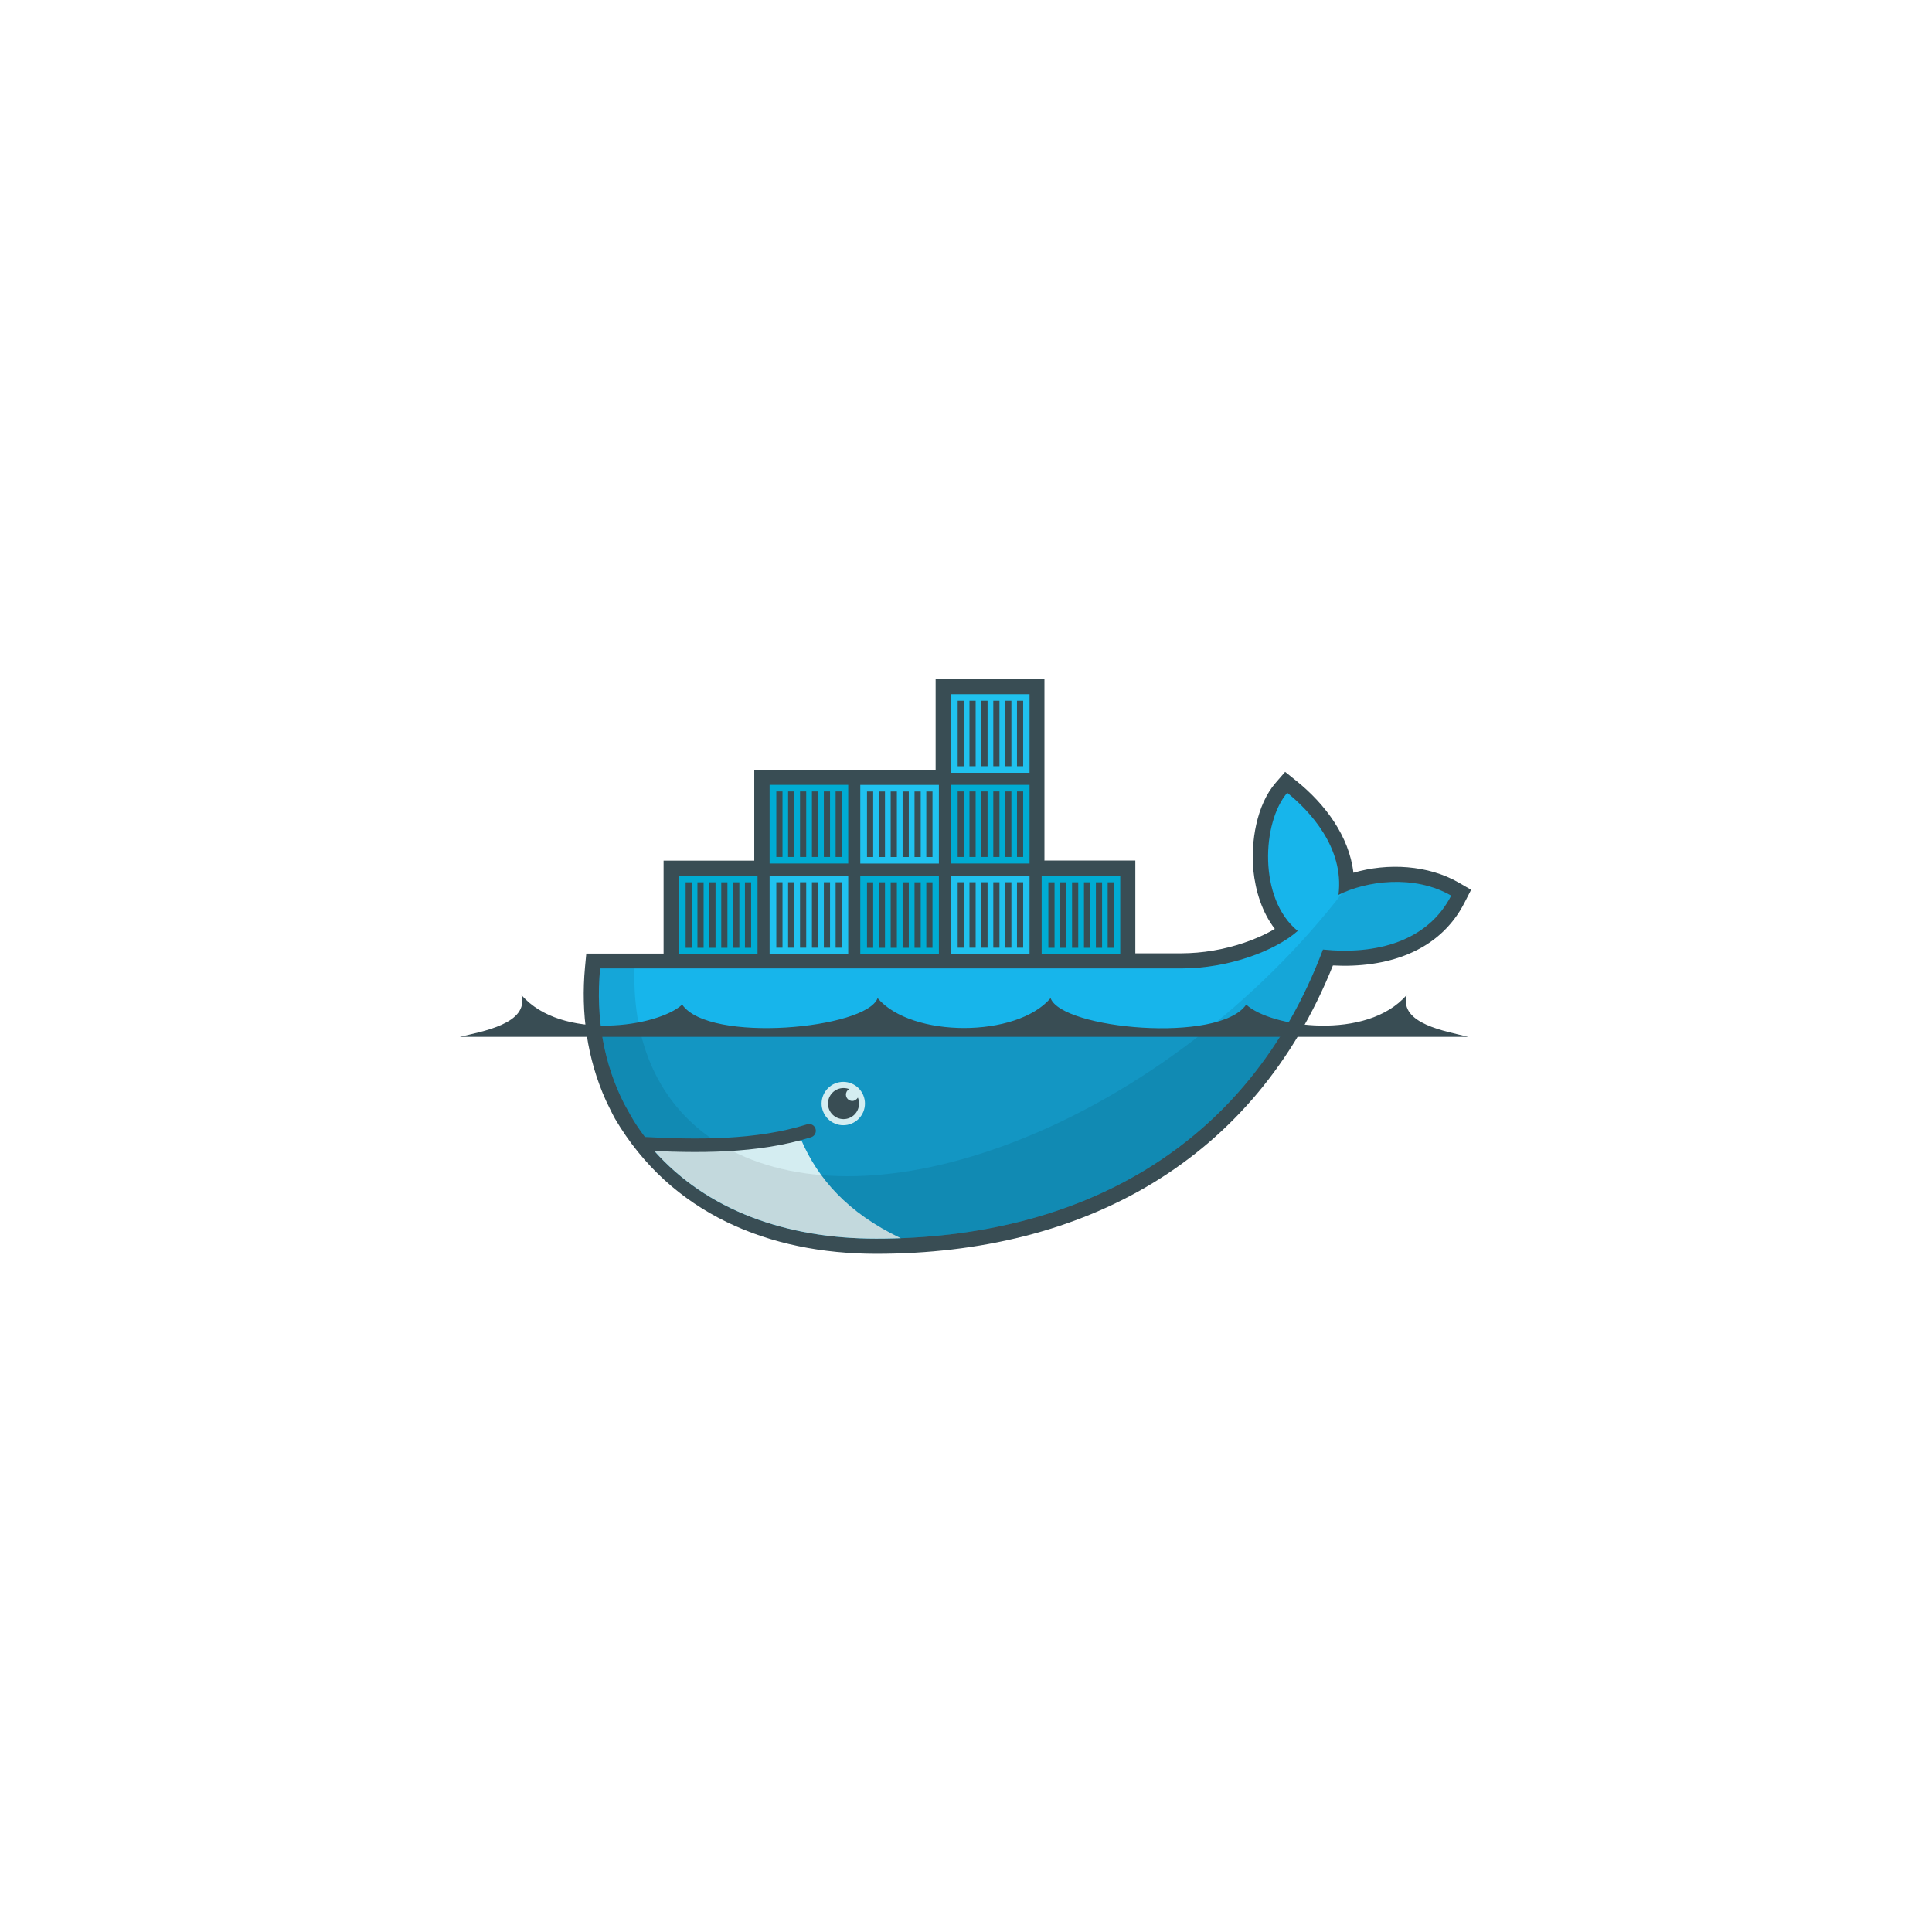 <svg xmlns="http://www.w3.org/2000/svg" xmlns:xlink="http://www.w3.org/1999/xlink" width="500" zoomAndPan="magnify" viewBox="0 0 375 375" height="500" preserveAspectRatio="xMidYMid meet" version="1.0"><defs><clipPath id="c405674f09"><path d="M 113 131.617 L 286 131.617 L 286 243.367 L 113 243.367 Z M 113 131.617 " clip-rule="nonzero"/></clipPath><clipPath id="454dc0ce0b"><path d="M 184 134 L 200 134 L 200 151 L 184 151 Z M 184 134 " clip-rule="nonzero"/></clipPath><clipPath id="f1d3ddedbe"><path d="M 147.742 133.344 L 147.742 168.781 L 130.809 168.781 L 130.809 186.496 L 116.629 186.496 L 116.473 188.039 C 115.586 197.691 117.27 206.594 121.137 214.207 L 122.438 216.543 C 123.207 217.941 124.129 219.254 125.082 220.539 C 126.035 221.82 126.383 222.527 126.984 223.379 C 137.211 234.871 152.461 240.418 170.066 240.418 C 209.051 240.418 242.141 223.133 256.785 184.305 C 267.168 185.371 277.137 182.703 281.68 173.832 C 274.441 169.652 265.145 170.992 259.789 173.688 L 273.984 133.34 L 218.562 168.777 L 200.859 168.777 L 200.859 133.34 Z M 147.742 133.344 " clip-rule="nonzero"/></clipPath><clipPath id="96c5a18643"><path d="M 186 136 L 198 136 L 198 149 L 186 149 Z M 186 136 " clip-rule="nonzero"/></clipPath><clipPath id="2292d677e8"><path d="M 147.742 133.344 L 147.742 168.781 L 130.809 168.781 L 130.809 186.496 L 116.629 186.496 L 116.473 188.039 C 115.586 197.691 117.27 206.594 121.137 214.207 L 122.438 216.543 C 123.207 217.941 124.129 219.254 125.082 220.539 C 126.035 221.82 126.383 222.527 126.984 223.379 C 137.211 234.871 152.461 240.418 170.066 240.418 C 209.051 240.418 242.141 223.133 256.785 184.305 C 267.168 185.371 277.137 182.703 281.68 173.832 C 274.441 169.652 265.145 170.992 259.789 173.688 L 273.984 133.34 L 218.562 168.777 L 200.859 168.777 L 200.859 133.34 Z M 147.742 133.344 " clip-rule="nonzero"/></clipPath><clipPath id="1d60bccd9b"><path d="M 185 135 L 199 135 L 199 150 L 185 150 Z M 185 135 " clip-rule="nonzero"/></clipPath><clipPath id="af54c52e0f"><path d="M 147.742 133.344 L 147.742 168.781 L 130.809 168.781 L 130.809 186.496 L 116.629 186.496 L 116.473 188.039 C 115.586 197.691 117.27 206.594 121.137 214.207 L 122.438 216.543 C 123.207 217.941 124.129 219.254 125.082 220.539 C 126.035 221.82 126.383 222.527 126.984 223.379 C 137.211 234.871 152.461 240.418 170.066 240.418 C 209.051 240.418 242.141 223.133 256.785 184.305 C 267.168 185.371 277.137 182.703 281.68 173.832 C 274.441 169.652 265.145 170.992 259.789 173.688 L 273.984 133.34 L 218.562 168.777 L 200.859 168.777 L 200.859 133.34 Z M 147.742 133.344 " clip-rule="nonzero"/></clipPath><clipPath id="7f307428b1"><path d="M 202 134 L 218 134 L 218 151 L 202 151 Z M 202 134 " clip-rule="nonzero"/></clipPath><clipPath id="16ab78d023"><path d="M 147.742 133.344 L 147.742 168.781 L 130.809 168.781 L 130.809 186.496 L 116.629 186.496 L 116.473 188.039 C 115.586 197.691 117.27 206.594 121.137 214.207 L 122.438 216.543 C 123.207 217.941 124.129 219.254 125.082 220.539 C 126.035 221.82 126.383 222.527 126.984 223.379 C 137.211 234.871 152.461 240.418 170.066 240.418 C 209.051 240.418 242.141 223.133 256.785 184.305 C 267.168 185.371 277.137 182.703 281.68 173.832 C 274.441 169.652 265.145 170.992 259.789 173.688 L 273.984 133.34 L 218.562 168.777 L 200.859 168.777 L 200.859 133.34 Z M 147.742 133.344 " clip-rule="nonzero"/></clipPath><clipPath id="05d2bf2417"><path d="M 204 136 L 216 136 L 216 149 L 204 149 Z M 204 136 " clip-rule="nonzero"/></clipPath><clipPath id="5c8e2fcc8e"><path d="M 147.742 133.344 L 147.742 168.781 L 130.809 168.781 L 130.809 186.496 L 116.629 186.496 L 116.473 188.039 C 115.586 197.691 117.27 206.594 121.137 214.207 L 122.438 216.543 C 123.207 217.941 124.129 219.254 125.082 220.539 C 126.035 221.82 126.383 222.527 126.984 223.379 C 137.211 234.871 152.461 240.418 170.066 240.418 C 209.051 240.418 242.141 223.133 256.785 184.305 C 267.168 185.371 277.137 182.703 281.68 173.832 C 274.441 169.652 265.145 170.992 259.789 173.688 L 273.984 133.34 L 218.562 168.777 L 200.859 168.777 L 200.859 133.34 Z M 147.742 133.344 " clip-rule="nonzero"/></clipPath><clipPath id="8b62271de3"><path d="M 203 135 L 217 135 L 217 150 L 203 150 Z M 203 135 " clip-rule="nonzero"/></clipPath><clipPath id="29f51117d0"><path d="M 147.742 133.344 L 147.742 168.781 L 130.809 168.781 L 130.809 186.496 L 116.629 186.496 L 116.473 188.039 C 115.586 197.691 117.27 206.594 121.137 214.207 L 122.438 216.543 C 123.207 217.941 124.129 219.254 125.082 220.539 C 126.035 221.82 126.383 222.527 126.984 223.379 C 137.211 234.871 152.461 240.418 170.066 240.418 C 209.051 240.418 242.141 223.133 256.785 184.305 C 267.168 185.371 277.137 182.703 281.68 173.832 C 274.441 169.652 265.145 170.992 259.789 173.688 L 273.984 133.34 L 218.562 168.777 L 200.859 168.777 L 200.859 133.34 Z M 147.742 133.344 " clip-rule="nonzero"/></clipPath><clipPath id="468a713ab3"><path d="M 116.184 152 L 130 152 L 130 168 L 116.184 168 Z M 116.184 152 " clip-rule="nonzero"/></clipPath><clipPath id="cdeaefcc4a"><path d="M 147.742 133.344 L 147.742 168.781 L 130.809 168.781 L 130.809 186.496 L 116.629 186.496 L 116.473 188.039 C 115.586 197.691 117.27 206.594 121.137 214.207 L 122.438 216.543 C 123.207 217.941 124.129 219.254 125.082 220.539 C 126.035 221.82 126.383 222.527 126.984 223.379 C 137.211 234.871 152.461 240.418 170.066 240.418 C 209.051 240.418 242.141 223.133 256.785 184.305 C 267.168 185.371 277.137 182.703 281.68 173.832 C 274.441 169.652 265.145 170.992 259.789 173.688 L 273.984 133.34 L 218.562 168.777 L 200.859 168.777 L 200.859 133.34 Z M 147.742 133.344 " clip-rule="nonzero"/></clipPath><clipPath id="9331b870fb"><path d="M 116.184 169 L 130 169 L 130 186 L 116.184 186 Z M 116.184 169 " clip-rule="nonzero"/></clipPath><clipPath id="e48b2f9083"><path d="M 147.742 133.344 L 147.742 168.781 L 130.809 168.781 L 130.809 186.496 L 116.629 186.496 L 116.473 188.039 C 115.586 197.691 117.27 206.594 121.137 214.207 L 122.438 216.543 C 123.207 217.941 124.129 219.254 125.082 220.539 C 126.035 221.82 126.383 222.527 126.984 223.379 C 137.211 234.871 152.461 240.418 170.066 240.418 C 209.051 240.418 242.141 223.133 256.785 184.305 C 267.168 185.371 277.137 182.703 281.68 173.832 C 274.441 169.652 265.145 170.992 259.789 173.688 L 273.984 133.34 L 218.562 168.777 L 200.859 168.777 L 200.859 133.34 Z M 147.742 133.344 " clip-rule="nonzero"/></clipPath><clipPath id="efd0c38738"><path d="M 116.184 153 L 128 153 L 128 167 L 116.184 167 Z M 116.184 153 " clip-rule="nonzero"/></clipPath><clipPath id="f6f651f73e"><path d="M 147.742 133.344 L 147.742 168.781 L 130.809 168.781 L 130.809 186.496 L 116.629 186.496 L 116.473 188.039 C 115.586 197.691 117.27 206.594 121.137 214.207 L 122.438 216.543 C 123.207 217.941 124.129 219.254 125.082 220.539 C 126.035 221.82 126.383 222.527 126.984 223.379 C 137.211 234.871 152.461 240.418 170.066 240.418 C 209.051 240.418 242.141 223.133 256.785 184.305 C 267.168 185.371 277.137 182.703 281.68 173.832 C 274.441 169.652 265.145 170.992 259.789 173.688 L 273.984 133.34 L 218.562 168.777 L 200.859 168.777 L 200.859 133.34 Z M 147.742 133.344 " clip-rule="nonzero"/></clipPath><clipPath id="dba0c860dd"><path d="M 116.184 153 L 129 153 L 129 167 L 116.184 167 Z M 116.184 153 " clip-rule="nonzero"/></clipPath><clipPath id="2c9627b0d7"><path d="M 147.742 133.344 L 147.742 168.781 L 130.809 168.781 L 130.809 186.496 L 116.629 186.496 L 116.473 188.039 C 115.586 197.691 117.27 206.594 121.137 214.207 L 122.438 216.543 C 123.207 217.941 124.129 219.254 125.082 220.539 C 126.035 221.82 126.383 222.527 126.984 223.379 C 137.211 234.871 152.461 240.418 170.066 240.418 C 209.051 240.418 242.141 223.133 256.785 184.305 C 267.168 185.371 277.137 182.703 281.68 173.832 C 274.441 169.652 265.145 170.992 259.789 173.688 L 273.984 133.34 L 218.562 168.777 L 200.859 168.777 L 200.859 133.34 Z M 147.742 133.344 " clip-rule="nonzero"/></clipPath><clipPath id="c0d8faed8c"><path d="M 116.184 171 L 128 171 L 128 184 L 116.184 184 Z M 116.184 171 " clip-rule="nonzero"/></clipPath><clipPath id="6049e6b798"><path d="M 147.742 133.344 L 147.742 168.781 L 130.809 168.781 L 130.809 186.496 L 116.629 186.496 L 116.473 188.039 C 115.586 197.691 117.27 206.594 121.137 214.207 L 122.438 216.543 C 123.207 217.941 124.129 219.254 125.082 220.539 C 126.035 221.82 126.383 222.527 126.984 223.379 C 137.211 234.871 152.461 240.418 170.066 240.418 C 209.051 240.418 242.141 223.133 256.785 184.305 C 267.168 185.371 277.137 182.703 281.68 173.832 C 274.441 169.652 265.145 170.992 259.789 173.688 L 273.984 133.34 L 218.562 168.777 L 200.859 168.777 L 200.859 133.34 Z M 147.742 133.344 " clip-rule="nonzero"/></clipPath><clipPath id="8beae6319c"><path d="M 116.184 170 L 129 170 L 129 185 L 116.184 185 Z M 116.184 170 " clip-rule="nonzero"/></clipPath><clipPath id="a24e6b0c82"><path d="M 147.742 133.344 L 147.742 168.781 L 130.809 168.781 L 130.809 186.496 L 116.629 186.496 L 116.473 188.039 C 115.586 197.691 117.27 206.594 121.137 214.207 L 122.438 216.543 C 123.207 217.941 124.129 219.254 125.082 220.539 C 126.035 221.82 126.383 222.527 126.984 223.379 C 137.211 234.871 152.461 240.418 170.066 240.418 C 209.051 240.418 242.141 223.133 256.785 184.305 C 267.168 185.371 277.137 182.703 281.68 173.832 C 274.441 169.652 265.145 170.992 259.789 173.688 L 273.984 133.34 L 218.562 168.777 L 200.859 168.777 L 200.859 133.34 Z M 147.742 133.344 " clip-rule="nonzero"/></clipPath><clipPath id="69ed7a3aa0"><path d="M 131 169 L 148 169 L 148 186 L 131 186 Z M 131 169 " clip-rule="nonzero"/></clipPath><clipPath id="2f722a814f"><path d="M 147.742 133.344 L 147.742 168.781 L 130.809 168.781 L 130.809 186.496 L 116.629 186.496 L 116.473 188.039 C 115.586 197.691 117.27 206.594 121.137 214.207 L 122.438 216.543 C 123.207 217.941 124.129 219.254 125.082 220.539 C 126.035 221.82 126.383 222.527 126.984 223.379 C 137.211 234.871 152.461 240.418 170.066 240.418 C 209.051 240.418 242.141 223.133 256.785 184.305 C 267.168 185.371 277.137 182.703 281.68 173.832 C 274.441 169.652 265.145 170.992 259.789 173.688 L 273.984 133.34 L 218.562 168.777 L 200.859 168.777 L 200.859 133.34 Z M 147.742 133.344 " clip-rule="nonzero"/></clipPath><clipPath id="27f807118d"><path d="M 131 152 L 148 152 L 148 168 L 131 168 Z M 131 152 " clip-rule="nonzero"/></clipPath><clipPath id="0c08a16aa2"><path d="M 147.742 133.344 L 147.742 168.781 L 130.809 168.781 L 130.809 186.496 L 116.629 186.496 L 116.473 188.039 C 115.586 197.691 117.27 206.594 121.137 214.207 L 122.438 216.543 C 123.207 217.941 124.129 219.254 125.082 220.539 C 126.035 221.82 126.383 222.527 126.984 223.379 C 137.211 234.871 152.461 240.418 170.066 240.418 C 209.051 240.418 242.141 223.133 256.785 184.305 C 267.168 185.371 277.137 182.703 281.68 173.832 C 274.441 169.652 265.145 170.992 259.789 173.688 L 273.984 133.34 L 218.562 168.777 L 200.859 168.777 L 200.859 133.34 Z M 147.742 133.344 " clip-rule="nonzero"/></clipPath><clipPath id="9e85e13971"><path d="M 133 171 L 146 171 L 146 184 L 133 184 Z M 133 171 " clip-rule="nonzero"/></clipPath><clipPath id="b42fccbcb9"><path d="M 147.742 133.344 L 147.742 168.781 L 130.809 168.781 L 130.809 186.496 L 116.629 186.496 L 116.473 188.039 C 115.586 197.691 117.27 206.594 121.137 214.207 L 122.438 216.543 C 123.207 217.941 124.129 219.254 125.082 220.539 C 126.035 221.82 126.383 222.527 126.984 223.379 C 137.211 234.871 152.461 240.418 170.066 240.418 C 209.051 240.418 242.141 223.133 256.785 184.305 C 267.168 185.371 277.137 182.703 281.68 173.832 C 274.441 169.652 265.145 170.992 259.789 173.688 L 273.984 133.34 L 218.562 168.777 L 200.859 168.777 L 200.859 133.34 Z M 147.742 133.344 " clip-rule="nonzero"/></clipPath><clipPath id="7fedf149eb"><path d="M 133 170 L 146 170 L 146 185 L 133 185 Z M 133 170 " clip-rule="nonzero"/></clipPath><clipPath id="a70e01373f"><path d="M 147.742 133.344 L 147.742 168.781 L 130.809 168.781 L 130.809 186.496 L 116.629 186.496 L 116.473 188.039 C 115.586 197.691 117.27 206.594 121.137 214.207 L 122.438 216.543 C 123.207 217.941 124.129 219.254 125.082 220.539 C 126.035 221.82 126.383 222.527 126.984 223.379 C 137.211 234.871 152.461 240.418 170.066 240.418 C 209.051 240.418 242.141 223.133 256.785 184.305 C 267.168 185.371 277.137 182.703 281.68 173.832 C 274.441 169.652 265.145 170.992 259.789 173.688 L 273.984 133.34 L 218.562 168.777 L 200.859 168.777 L 200.859 133.34 Z M 147.742 133.344 " clip-rule="nonzero"/></clipPath><clipPath id="aa0b8fe953"><path d="M 133 153 L 146 153 L 146 167 L 133 167 Z M 133 153 " clip-rule="nonzero"/></clipPath><clipPath id="1d71716bb5"><path d="M 147.742 133.344 L 147.742 168.781 L 130.809 168.781 L 130.809 186.496 L 116.629 186.496 L 116.473 188.039 C 115.586 197.691 117.27 206.594 121.137 214.207 L 122.438 216.543 C 123.207 217.941 124.129 219.254 125.082 220.539 C 126.035 221.82 126.383 222.527 126.984 223.379 C 137.211 234.871 152.461 240.418 170.066 240.418 C 209.051 240.418 242.141 223.133 256.785 184.305 C 267.168 185.371 277.137 182.703 281.68 173.832 C 274.441 169.652 265.145 170.992 259.789 173.688 L 273.984 133.34 L 218.562 168.777 L 200.859 168.777 L 200.859 133.34 Z M 147.742 133.344 " clip-rule="nonzero"/></clipPath><clipPath id="15aa896be7"><path d="M 149 152 L 165 152 L 165 168 L 149 168 Z M 149 152 " clip-rule="nonzero"/></clipPath><clipPath id="d674c0d0a6"><path d="M 147.742 133.344 L 147.742 168.781 L 130.809 168.781 L 130.809 186.496 L 116.629 186.496 L 116.473 188.039 C 115.586 197.691 117.27 206.594 121.137 214.207 L 122.438 216.543 C 123.207 217.941 124.129 219.254 125.082 220.539 C 126.035 221.82 126.383 222.527 126.984 223.379 C 137.211 234.871 152.461 240.418 170.066 240.418 C 209.051 240.418 242.141 223.133 256.785 184.305 C 267.168 185.371 277.137 182.703 281.68 173.832 C 274.441 169.652 265.145 170.992 259.789 173.688 L 273.984 133.34 L 218.562 168.777 L 200.859 168.777 L 200.859 133.34 Z M 147.742 133.344 " clip-rule="nonzero"/></clipPath><clipPath id="ad6d22323c"><path d="M 149 169 L 165 169 L 165 186 L 149 186 Z M 149 169 " clip-rule="nonzero"/></clipPath><clipPath id="6365c1b514"><path d="M 147.742 133.344 L 147.742 168.781 L 130.809 168.781 L 130.809 186.496 L 116.629 186.496 L 116.473 188.039 C 115.586 197.691 117.27 206.594 121.137 214.207 L 122.438 216.543 C 123.207 217.941 124.129 219.254 125.082 220.539 C 126.035 221.82 126.383 222.527 126.984 223.379 C 137.211 234.871 152.461 240.418 170.066 240.418 C 209.051 240.418 242.141 223.133 256.785 184.305 C 267.168 185.371 277.137 182.703 281.68 173.832 C 274.441 169.652 265.145 170.992 259.789 173.688 L 273.984 133.34 L 218.562 168.777 L 200.859 168.777 L 200.859 133.34 Z M 147.742 133.344 " clip-rule="nonzero"/></clipPath><clipPath id="5456514fc7"><path d="M 151 153 L 163 153 L 163 167 L 151 167 Z M 151 153 " clip-rule="nonzero"/></clipPath><clipPath id="2fb1c1ff6e"><path d="M 147.742 133.344 L 147.742 168.781 L 130.809 168.781 L 130.809 186.496 L 116.629 186.496 L 116.473 188.039 C 115.586 197.691 117.27 206.594 121.137 214.207 L 122.438 216.543 C 123.207 217.941 124.129 219.254 125.082 220.539 C 126.035 221.82 126.383 222.527 126.984 223.379 C 137.211 234.871 152.461 240.418 170.066 240.418 C 209.051 240.418 242.141 223.133 256.785 184.305 C 267.168 185.371 277.137 182.703 281.68 173.832 C 274.441 169.652 265.145 170.992 259.789 173.688 L 273.984 133.34 L 218.562 168.777 L 200.859 168.777 L 200.859 133.34 Z M 147.742 133.344 " clip-rule="nonzero"/></clipPath><clipPath id="f956ae8546"><path d="M 150 153 L 164 153 L 164 167 L 150 167 Z M 150 153 " clip-rule="nonzero"/></clipPath><clipPath id="3e64b1585a"><path d="M 147.742 133.344 L 147.742 168.781 L 130.809 168.781 L 130.809 186.496 L 116.629 186.496 L 116.473 188.039 C 115.586 197.691 117.27 206.594 121.137 214.207 L 122.438 216.543 C 123.207 217.941 124.129 219.254 125.082 220.539 C 126.035 221.82 126.383 222.527 126.984 223.379 C 137.211 234.871 152.461 240.418 170.066 240.418 C 209.051 240.418 242.141 223.133 256.785 184.305 C 267.168 185.371 277.137 182.703 281.68 173.832 C 274.441 169.652 265.145 170.992 259.789 173.688 L 273.984 133.34 L 218.562 168.777 L 200.859 168.777 L 200.859 133.34 Z M 147.742 133.344 " clip-rule="nonzero"/></clipPath><clipPath id="144b244468"><path d="M 151 171 L 163 171 L 163 184 L 151 184 Z M 151 171 " clip-rule="nonzero"/></clipPath><clipPath id="f93f54da1d"><path d="M 147.742 133.344 L 147.742 168.781 L 130.809 168.781 L 130.809 186.496 L 116.629 186.496 L 116.473 188.039 C 115.586 197.691 117.27 206.594 121.137 214.207 L 122.438 216.543 C 123.207 217.941 124.129 219.254 125.082 220.539 C 126.035 221.82 126.383 222.527 126.984 223.379 C 137.211 234.871 152.461 240.418 170.066 240.418 C 209.051 240.418 242.141 223.133 256.785 184.305 C 267.168 185.371 277.137 182.703 281.68 173.832 C 274.441 169.652 265.145 170.992 259.789 173.688 L 273.984 133.34 L 218.562 168.777 L 200.859 168.777 L 200.859 133.34 Z M 147.742 133.344 " clip-rule="nonzero"/></clipPath><clipPath id="1edf3a9bee"><path d="M 150 170 L 164 170 L 164 185 L 150 185 Z M 150 170 " clip-rule="nonzero"/></clipPath><clipPath id="d9594316bd"><path d="M 147.742 133.344 L 147.742 168.781 L 130.809 168.781 L 130.809 186.496 L 116.629 186.496 L 116.473 188.039 C 115.586 197.691 117.27 206.594 121.137 214.207 L 122.438 216.543 C 123.207 217.941 124.129 219.254 125.082 220.539 C 126.035 221.82 126.383 222.527 126.984 223.379 C 137.211 234.871 152.461 240.418 170.066 240.418 C 209.051 240.418 242.141 223.133 256.785 184.305 C 267.168 185.371 277.137 182.703 281.68 173.832 C 274.441 169.652 265.145 170.992 259.789 173.688 L 273.984 133.34 L 218.562 168.777 L 200.859 168.777 L 200.859 133.34 Z M 147.742 133.344 " clip-rule="nonzero"/></clipPath><clipPath id="2f2dcea90a"><path d="M 166 169 L 183 169 L 183 186 L 166 186 Z M 166 169 " clip-rule="nonzero"/></clipPath><clipPath id="2721cc874b"><path d="M 147.742 133.344 L 147.742 168.781 L 130.809 168.781 L 130.809 186.496 L 116.629 186.496 L 116.473 188.039 C 115.586 197.691 117.27 206.594 121.137 214.207 L 122.438 216.543 C 123.207 217.941 124.129 219.254 125.082 220.539 C 126.035 221.82 126.383 222.527 126.984 223.379 C 137.211 234.871 152.461 240.418 170.066 240.418 C 209.051 240.418 242.141 223.133 256.785 184.305 C 267.168 185.371 277.137 182.703 281.68 173.832 C 274.441 169.652 265.145 170.992 259.789 173.688 L 273.984 133.34 L 218.562 168.777 L 200.859 168.777 L 200.859 133.34 Z M 147.742 133.344 " clip-rule="nonzero"/></clipPath><clipPath id="5847eb1556"><path d="M 166 152 L 183 152 L 183 168 L 166 168 Z M 166 152 " clip-rule="nonzero"/></clipPath><clipPath id="6ece4db0f4"><path d="M 147.742 133.344 L 147.742 168.781 L 130.809 168.781 L 130.809 186.496 L 116.629 186.496 L 116.473 188.039 C 115.586 197.691 117.27 206.594 121.137 214.207 L 122.438 216.543 C 123.207 217.941 124.129 219.254 125.082 220.539 C 126.035 221.82 126.383 222.527 126.984 223.379 C 137.211 234.871 152.461 240.418 170.066 240.418 C 209.051 240.418 242.141 223.133 256.785 184.305 C 267.168 185.371 277.137 182.703 281.68 173.832 C 274.441 169.652 265.145 170.992 259.789 173.688 L 273.984 133.34 L 218.562 168.777 L 200.859 168.777 L 200.859 133.34 Z M 147.742 133.344 " clip-rule="nonzero"/></clipPath><clipPath id="ee9760f566"><path d="M 168 171 L 181 171 L 181 184 L 168 184 Z M 168 171 " clip-rule="nonzero"/></clipPath><clipPath id="9f1caf01bb"><path d="M 147.742 133.344 L 147.742 168.781 L 130.809 168.781 L 130.809 186.496 L 116.629 186.496 L 116.473 188.039 C 115.586 197.691 117.27 206.594 121.137 214.207 L 122.438 216.543 C 123.207 217.941 124.129 219.254 125.082 220.539 C 126.035 221.82 126.383 222.527 126.984 223.379 C 137.211 234.871 152.461 240.418 170.066 240.418 C 209.051 240.418 242.141 223.133 256.785 184.305 C 267.168 185.371 277.137 182.703 281.68 173.832 C 274.441 169.652 265.145 170.992 259.789 173.688 L 273.984 133.34 L 218.562 168.777 L 200.859 168.777 L 200.859 133.34 Z M 147.742 133.344 " clip-rule="nonzero"/></clipPath><clipPath id="5ffd0fb6a4"><path d="M 168 170 L 181 170 L 181 185 L 168 185 Z M 168 170 " clip-rule="nonzero"/></clipPath><clipPath id="1b23d4bf03"><path d="M 147.742 133.344 L 147.742 168.781 L 130.809 168.781 L 130.809 186.496 L 116.629 186.496 L 116.473 188.039 C 115.586 197.691 117.27 206.594 121.137 214.207 L 122.438 216.543 C 123.207 217.941 124.129 219.254 125.082 220.539 C 126.035 221.82 126.383 222.527 126.984 223.379 C 137.211 234.871 152.461 240.418 170.066 240.418 C 209.051 240.418 242.141 223.133 256.785 184.305 C 267.168 185.371 277.137 182.703 281.68 173.832 C 274.441 169.652 265.145 170.992 259.789 173.688 L 273.984 133.34 L 218.562 168.777 L 200.859 168.777 L 200.859 133.34 Z M 147.742 133.344 " clip-rule="nonzero"/></clipPath><clipPath id="dc439d5e15"><path d="M 168 153 L 181 153 L 181 167 L 168 167 Z M 168 153 " clip-rule="nonzero"/></clipPath><clipPath id="3249cca693"><path d="M 147.742 133.344 L 147.742 168.781 L 130.809 168.781 L 130.809 186.496 L 116.629 186.496 L 116.473 188.039 C 115.586 197.691 117.27 206.594 121.137 214.207 L 122.438 216.543 C 123.207 217.941 124.129 219.254 125.082 220.539 C 126.035 221.82 126.383 222.527 126.984 223.379 C 137.211 234.871 152.461 240.418 170.066 240.418 C 209.051 240.418 242.141 223.133 256.785 184.305 C 267.168 185.371 277.137 182.703 281.68 173.832 C 274.441 169.652 265.145 170.992 259.789 173.688 L 273.984 133.34 L 218.562 168.777 L 200.859 168.777 L 200.859 133.34 Z M 147.742 133.344 " clip-rule="nonzero"/></clipPath><clipPath id="042e990411"><path d="M 184 152 L 200 152 L 200 168 L 184 168 Z M 184 152 " clip-rule="nonzero"/></clipPath><clipPath id="4383837bcc"><path d="M 147.742 133.344 L 147.742 168.781 L 130.809 168.781 L 130.809 186.496 L 116.629 186.496 L 116.473 188.039 C 115.586 197.691 117.27 206.594 121.137 214.207 L 122.438 216.543 C 123.207 217.941 124.129 219.254 125.082 220.539 C 126.035 221.82 126.383 222.527 126.984 223.379 C 137.211 234.871 152.461 240.418 170.066 240.418 C 209.051 240.418 242.141 223.133 256.785 184.305 C 267.168 185.371 277.137 182.703 281.68 173.832 C 274.441 169.652 265.145 170.992 259.789 173.688 L 273.984 133.34 L 218.562 168.777 L 200.859 168.777 L 200.859 133.34 Z M 147.742 133.344 " clip-rule="nonzero"/></clipPath><clipPath id="b20f330cf1"><path d="M 184 169 L 200 169 L 200 186 L 184 186 Z M 184 169 " clip-rule="nonzero"/></clipPath><clipPath id="538a7abb21"><path d="M 147.742 133.344 L 147.742 168.781 L 130.809 168.781 L 130.809 186.496 L 116.629 186.496 L 116.473 188.039 C 115.586 197.691 117.27 206.594 121.137 214.207 L 122.438 216.543 C 123.207 217.941 124.129 219.254 125.082 220.539 C 126.035 221.82 126.383 222.527 126.984 223.379 C 137.211 234.871 152.461 240.418 170.066 240.418 C 209.051 240.418 242.141 223.133 256.785 184.305 C 267.168 185.371 277.137 182.703 281.68 173.832 C 274.441 169.652 265.145 170.992 259.789 173.688 L 273.984 133.34 L 218.562 168.777 L 200.859 168.777 L 200.859 133.34 Z M 147.742 133.344 " clip-rule="nonzero"/></clipPath><clipPath id="c693c26895"><path d="M 186 153 L 198 153 L 198 167 L 186 167 Z M 186 153 " clip-rule="nonzero"/></clipPath><clipPath id="ab3654a3f5"><path d="M 147.742 133.344 L 147.742 168.781 L 130.809 168.781 L 130.809 186.496 L 116.629 186.496 L 116.473 188.039 C 115.586 197.691 117.27 206.594 121.137 214.207 L 122.438 216.543 C 123.207 217.941 124.129 219.254 125.082 220.539 C 126.035 221.82 126.383 222.527 126.984 223.379 C 137.211 234.871 152.461 240.418 170.066 240.418 C 209.051 240.418 242.141 223.133 256.785 184.305 C 267.168 185.371 277.137 182.703 281.68 173.832 C 274.441 169.652 265.145 170.992 259.789 173.688 L 273.984 133.34 L 218.562 168.777 L 200.859 168.777 L 200.859 133.34 Z M 147.742 133.344 " clip-rule="nonzero"/></clipPath><clipPath id="4812ffb392"><path d="M 185 153 L 199 153 L 199 167 L 185 167 Z M 185 153 " clip-rule="nonzero"/></clipPath><clipPath id="acac0ed6c6"><path d="M 147.742 133.344 L 147.742 168.781 L 130.809 168.781 L 130.809 186.496 L 116.629 186.496 L 116.473 188.039 C 115.586 197.691 117.27 206.594 121.137 214.207 L 122.438 216.543 C 123.207 217.941 124.129 219.254 125.082 220.539 C 126.035 221.82 126.383 222.527 126.984 223.379 C 137.211 234.871 152.461 240.418 170.066 240.418 C 209.051 240.418 242.141 223.133 256.785 184.305 C 267.168 185.371 277.137 182.703 281.68 173.832 C 274.441 169.652 265.145 170.992 259.789 173.688 L 273.984 133.34 L 218.562 168.777 L 200.859 168.777 L 200.859 133.34 Z M 147.742 133.344 " clip-rule="nonzero"/></clipPath><clipPath id="4e813c2bab"><path d="M 186 171 L 198 171 L 198 184 L 186 184 Z M 186 171 " clip-rule="nonzero"/></clipPath><clipPath id="ffdfc21f71"><path d="M 147.742 133.344 L 147.742 168.781 L 130.809 168.781 L 130.809 186.496 L 116.629 186.496 L 116.473 188.039 C 115.586 197.691 117.27 206.594 121.137 214.207 L 122.438 216.543 C 123.207 217.941 124.129 219.254 125.082 220.539 C 126.035 221.82 126.383 222.527 126.984 223.379 C 137.211 234.871 152.461 240.418 170.066 240.418 C 209.051 240.418 242.141 223.133 256.785 184.305 C 267.168 185.371 277.137 182.703 281.68 173.832 C 274.441 169.652 265.145 170.992 259.789 173.688 L 273.984 133.34 L 218.562 168.777 L 200.859 168.777 L 200.859 133.34 Z M 147.742 133.344 " clip-rule="nonzero"/></clipPath><clipPath id="608c3cda13"><path d="M 185 170 L 199 170 L 199 185 L 185 185 Z M 185 170 " clip-rule="nonzero"/></clipPath><clipPath id="d8c415f2d1"><path d="M 147.742 133.344 L 147.742 168.781 L 130.809 168.781 L 130.809 186.496 L 116.629 186.496 L 116.473 188.039 C 115.586 197.691 117.27 206.594 121.137 214.207 L 122.438 216.543 C 123.207 217.941 124.129 219.254 125.082 220.539 C 126.035 221.82 126.383 222.527 126.984 223.379 C 137.211 234.871 152.461 240.418 170.066 240.418 C 209.051 240.418 242.141 223.133 256.785 184.305 C 267.168 185.371 277.137 182.703 281.68 173.832 C 274.441 169.652 265.145 170.992 259.789 173.688 L 273.984 133.34 L 218.562 168.777 L 200.859 168.777 L 200.859 133.34 Z M 147.742 133.344 " clip-rule="nonzero"/></clipPath><clipPath id="db14f53cab"><path d="M 202 169 L 218 169 L 218 186 L 202 186 Z M 202 169 " clip-rule="nonzero"/></clipPath><clipPath id="f7b36b705a"><path d="M 147.742 133.344 L 147.742 168.781 L 130.809 168.781 L 130.809 186.496 L 116.629 186.496 L 116.473 188.039 C 115.586 197.691 117.27 206.594 121.137 214.207 L 122.438 216.543 C 123.207 217.941 124.129 219.254 125.082 220.539 C 126.035 221.82 126.383 222.527 126.984 223.379 C 137.211 234.871 152.461 240.418 170.066 240.418 C 209.051 240.418 242.141 223.133 256.785 184.305 C 267.168 185.371 277.137 182.703 281.68 173.832 C 274.441 169.652 265.145 170.992 259.789 173.688 L 273.984 133.34 L 218.562 168.777 L 200.859 168.777 L 200.859 133.34 Z M 147.742 133.344 " clip-rule="nonzero"/></clipPath><clipPath id="e83ba99ac1"><path d="M 202 152 L 218 152 L 218 168 L 202 168 Z M 202 152 " clip-rule="nonzero"/></clipPath><clipPath id="e159c7d7bd"><path d="M 147.742 133.344 L 147.742 168.781 L 130.809 168.781 L 130.809 186.496 L 116.629 186.496 L 116.473 188.039 C 115.586 197.691 117.27 206.594 121.137 214.207 L 122.438 216.543 C 123.207 217.941 124.129 219.254 125.082 220.539 C 126.035 221.82 126.383 222.527 126.984 223.379 C 137.211 234.871 152.461 240.418 170.066 240.418 C 209.051 240.418 242.141 223.133 256.785 184.305 C 267.168 185.371 277.137 182.703 281.68 173.832 C 274.441 169.652 265.145 170.992 259.789 173.688 L 273.984 133.34 L 218.562 168.777 L 200.859 168.777 L 200.859 133.34 Z M 147.742 133.344 " clip-rule="nonzero"/></clipPath><clipPath id="f4ddd2013b"><path d="M 204 171 L 216 171 L 216 184 L 204 184 Z M 204 171 " clip-rule="nonzero"/></clipPath><clipPath id="4c84f9a8fa"><path d="M 147.742 133.344 L 147.742 168.781 L 130.809 168.781 L 130.809 186.496 L 116.629 186.496 L 116.473 188.039 C 115.586 197.691 117.27 206.594 121.137 214.207 L 122.438 216.543 C 123.207 217.941 124.129 219.254 125.082 220.539 C 126.035 221.82 126.383 222.527 126.984 223.379 C 137.211 234.871 152.461 240.418 170.066 240.418 C 209.051 240.418 242.141 223.133 256.785 184.305 C 267.168 185.371 277.137 182.703 281.68 173.832 C 274.441 169.652 265.145 170.992 259.789 173.688 L 273.984 133.34 L 218.562 168.777 L 200.859 168.777 L 200.859 133.34 Z M 147.742 133.344 " clip-rule="nonzero"/></clipPath><clipPath id="e606492429"><path d="M 203 170 L 217 170 L 217 185 L 203 185 Z M 203 170 " clip-rule="nonzero"/></clipPath><clipPath id="098d475855"><path d="M 147.742 133.344 L 147.742 168.781 L 130.809 168.781 L 130.809 186.496 L 116.629 186.496 L 116.473 188.039 C 115.586 197.691 117.27 206.594 121.137 214.207 L 122.438 216.543 C 123.207 217.941 124.129 219.254 125.082 220.539 C 126.035 221.82 126.383 222.527 126.984 223.379 C 137.211 234.871 152.461 240.418 170.066 240.418 C 209.051 240.418 242.141 223.133 256.785 184.305 C 267.168 185.371 277.137 182.703 281.68 173.832 C 274.441 169.652 265.145 170.992 259.789 173.688 L 273.984 133.34 L 218.562 168.777 L 200.859 168.777 L 200.859 133.34 Z M 147.742 133.344 " clip-rule="nonzero"/></clipPath><clipPath id="0c12342099"><path d="M 204 153 L 216 153 L 216 167 L 204 167 Z M 204 153 " clip-rule="nonzero"/></clipPath><clipPath id="a000286a8d"><path d="M 147.742 133.344 L 147.742 168.781 L 130.809 168.781 L 130.809 186.496 L 116.629 186.496 L 116.473 188.039 C 115.586 197.691 117.27 206.594 121.137 214.207 L 122.438 216.543 C 123.207 217.941 124.129 219.254 125.082 220.539 C 126.035 221.82 126.383 222.527 126.984 223.379 C 137.211 234.871 152.461 240.418 170.066 240.418 C 209.051 240.418 242.141 223.133 256.785 184.305 C 267.168 185.371 277.137 182.703 281.68 173.832 C 274.441 169.652 265.145 170.992 259.789 173.688 L 273.984 133.34 L 218.562 168.777 L 200.859 168.777 L 200.859 133.34 Z M 147.742 133.344 " clip-rule="nonzero"/></clipPath><clipPath id="c1e0c8846a"><path d="M 203 153 L 217 153 L 217 167 L 203 167 Z M 203 153 " clip-rule="nonzero"/></clipPath><clipPath id="5775c2d8e6"><path d="M 147.742 133.344 L 147.742 168.781 L 130.809 168.781 L 130.809 186.496 L 116.629 186.496 L 116.473 188.039 C 115.586 197.691 117.27 206.594 121.137 214.207 L 122.438 216.543 C 123.207 217.941 124.129 219.254 125.082 220.539 C 126.035 221.82 126.383 222.527 126.984 223.379 C 137.211 234.871 152.461 240.418 170.066 240.418 C 209.051 240.418 242.141 223.133 256.785 184.305 C 267.168 185.371 277.137 182.703 281.68 173.832 C 274.441 169.652 265.145 170.992 259.789 173.688 L 273.984 133.34 L 218.562 168.777 L 200.859 168.777 L 200.859 133.34 Z M 147.742 133.344 " clip-rule="nonzero"/></clipPath><clipPath id="fede407c22"><path d="M 116.184 153 L 281.68 153 L 281.68 240.422 L 116.184 240.422 Z M 116.184 153 " clip-rule="nonzero"/></clipPath><clipPath id="3d8db8f72b"><path d="M 147.742 133.344 L 147.742 168.781 L 130.809 168.781 L 130.809 186.496 L 116.629 186.496 L 116.473 188.039 C 115.586 197.691 117.27 206.594 121.137 214.207 L 122.438 216.543 C 123.207 217.941 124.129 219.254 125.082 220.539 C 126.035 221.82 126.383 222.527 126.984 223.379 C 137.211 234.871 152.461 240.418 170.066 240.418 C 209.051 240.418 242.141 223.133 256.785 184.305 C 267.168 185.371 277.137 182.703 281.68 173.832 C 274.441 169.652 265.145 170.992 259.789 173.688 L 273.984 133.34 L 218.562 168.777 L 200.859 168.777 L 200.859 133.34 Z M 147.742 133.344 " clip-rule="nonzero"/></clipPath><clipPath id="82265e25e2"><path d="M 116.184 200 L 281.68 200 L 281.68 240.422 L 116.184 240.422 Z M 116.184 200 " clip-rule="nonzero"/></clipPath><clipPath id="3acbda862e"><path d="M 147.742 133.344 L 147.742 168.781 L 130.809 168.781 L 130.809 186.496 L 116.629 186.496 L 116.473 188.039 C 115.586 197.691 117.27 206.594 121.137 214.207 L 122.438 216.543 C 123.207 217.941 124.129 219.254 125.082 220.539 C 126.035 221.82 126.383 222.527 126.984 223.379 C 137.211 234.871 152.461 240.418 170.066 240.418 C 209.051 240.418 242.141 223.133 256.785 184.305 C 267.168 185.371 277.137 182.703 281.68 173.832 C 274.441 169.652 265.145 170.992 259.789 173.688 L 273.984 133.34 L 218.562 168.777 L 200.859 168.777 L 200.859 133.34 Z M 147.742 133.344 " clip-rule="nonzero"/></clipPath><clipPath id="4c14ba553b"><path d="M 123 221 L 175 221 L 175 240.422 L 123 240.422 Z M 123 221 " clip-rule="nonzero"/></clipPath><clipPath id="5a08ca3f91"><path d="M 147.742 133.344 L 147.742 168.781 L 130.809 168.781 L 130.809 186.496 L 116.629 186.496 L 116.473 188.039 C 115.586 197.691 117.27 206.594 121.137 214.207 L 122.438 216.543 C 123.207 217.941 124.129 219.254 125.082 220.539 C 126.035 221.82 126.383 222.527 126.984 223.379 C 137.211 234.871 152.461 240.418 170.066 240.418 C 209.051 240.418 242.141 223.133 256.785 184.305 C 267.168 185.371 277.137 182.703 281.68 173.832 C 274.441 169.652 265.145 170.992 259.789 173.688 L 273.984 133.34 L 218.562 168.777 L 200.859 168.777 L 200.859 133.34 Z M 147.742 133.344 " clip-rule="nonzero"/></clipPath><clipPath id="273adac91b"><path d="M 116.184 170 L 281.68 170 L 281.68 240.422 L 116.184 240.422 Z M 116.184 170 " clip-rule="nonzero"/></clipPath><clipPath id="98aa9dd5cc"><path d="M 147.742 133.344 L 147.742 168.781 L 130.809 168.781 L 130.809 186.496 L 116.629 186.496 L 116.473 188.039 C 115.586 197.691 117.27 206.594 121.137 214.207 L 122.438 216.543 C 123.207 217.941 124.129 219.254 125.082 220.539 C 126.035 221.82 126.383 222.527 126.984 223.379 C 137.211 234.871 152.461 240.418 170.066 240.418 C 209.051 240.418 242.141 223.133 256.785 184.305 C 267.168 185.371 277.137 182.703 281.68 173.832 C 274.441 169.652 265.145 170.992 259.789 173.688 L 273.984 133.34 L 218.562 168.777 L 200.859 168.777 L 200.859 133.34 Z M 147.742 133.344 " clip-rule="nonzero"/></clipPath></defs><g clip-path="url(#c405674f09)"><path fill="#394d54" d="M 202.77 167.031 L 220.367 167.031 L 220.367 185.039 L 229.266 185.039 C 233.453 185.02 237.531 184.332 241.496 182.984 C 243.414 182.336 245.559 181.434 247.441 180.301 C 244.957 177.055 243.691 172.957 243.273 168.91 C 242.766 163.418 243.875 156.262 247.59 151.961 L 249.441 149.82 L 251.652 151.594 C 257.203 156.059 261.871 162.293 262.699 169.406 C 269.379 167.438 277.23 167.906 283.125 171.309 L 285.543 172.707 L 284.27 175.191 C 279.32 184.914 268.902 187.93 258.719 187.395 C 243.477 225.379 210.301 243.363 170.074 243.363 C 149.289 243.363 130.223 235.586 119.371 217.137 C 118.73 215.988 118.191 214.789 117.609 213.613 C 113.941 205.492 112.723 196.594 113.547 187.75 L 113.797 185.09 L 128.801 185.09 L 128.801 167.047 L 146.402 167.047 L 146.402 149.434 L 181.605 149.434 L 181.605 131.82 L 202.727 131.82 L 202.727 167.051 " fill-opacity="1" fill-rule="nonzero"/></g><g clip-path="url(#454dc0ce0b)"><g clip-path="url(#f1d3ddedbe)"><path fill="#20c2ef" d="M 184.582 134.738 L 199.836 134.738 L 199.836 150.004 L 184.582 150.004 Z M 184.582 134.738 " fill-opacity="1" fill-rule="nonzero"/></g></g><g clip-path="url(#96c5a18643)"><g clip-path="url(#2292d677e8)"><path fill="#000000" d="M 186.453 148.734 L 186.453 136.008 M 188.742 148.73 L 188.742 136.008 M 191.051 148.73 L 191.051 136.008 M 193.363 148.73 L 193.363 136.008 M 195.676 148.73 L 195.676 136.008 M 197.961 148.73 L 197.961 136.008 " fill-opacity="1" fill-rule="nonzero"/></g></g><g clip-path="url(#1d60bccd9b)"><g clip-path="url(#af54c52e0f)"><path stroke-linecap="butt" transform="matrix(0.77, 0, 0, 0.77, 89.242, 131.803)" fill="none" stroke-linejoin="miter" d="M 126.29 21.979 L 126.29 5.458 M 129.263 21.974 L 129.263 5.458 M 132.263 21.974 L 132.263 5.458 M 135.267 21.974 L 135.267 5.458 M 138.271 21.974 L 138.271 5.458 M 141.24 21.974 L 141.24 5.458 " stroke="#394d54" stroke-width="1.56" stroke-opacity="1" stroke-miterlimit="4"/></g></g><g clip-path="url(#7f307428b1)"><g clip-path="url(#16ab78d023)"><path fill="#00acd3" d="M 202.184 150.012 L 217.438 150.012 L 217.438 134.746 L 202.184 134.746 Z M 202.184 150.012 " fill-opacity="1" fill-rule="nonzero"/></g></g><g clip-path="url(#05d2bf2417)"><g clip-path="url(#5c8e2fcc8e)"><path fill="#000000" d="M 204.055 136.012 L 204.055 148.734 M 206.344 136.012 L 206.344 148.734 M 208.652 136.012 L 208.652 148.734 M 210.965 136.012 L 210.965 148.734 M 213.277 136.012 L 213.277 148.734 M 215.562 136.012 L 215.562 148.734 " fill-opacity="1" fill-rule="nonzero"/></g></g><g clip-path="url(#8b62271de3)"><g clip-path="url(#29f51117d0)"><path stroke-linecap="butt" transform="matrix(0.77, 0, 0, -0.77, 106.843, 152.94)" fill="none" stroke-linejoin="miter" d="M 126.29 21.975 L 126.29 5.46 M 129.264 21.975 L 129.264 5.46 M 132.263 21.975 L 132.263 5.46 M 135.267 21.975 L 135.267 5.46 M 138.272 21.975 L 138.272 5.46 M 141.24 21.975 L 141.24 5.46 " stroke="#394d54" stroke-width="1.56" stroke-opacity="1" stroke-miterlimit="4"/></g></g><g clip-path="url(#468a713ab3)"><g clip-path="url(#cdeaefcc4a)"><path fill="#00acd3" d="M 114.18 152.344 L 129.434 152.344 L 129.434 167.609 L 114.176 167.609 Z M 114.18 152.344 " fill-opacity="1" fill-rule="nonzero"/></g></g><g clip-path="url(#9331b870fb)"><g clip-path="url(#e48b2f9083)"><path fill="#20c2ef" d="M 114.18 169.969 L 129.434 169.969 L 129.434 185.234 L 114.176 185.234 Z M 114.18 169.969 " fill-opacity="1" fill-rule="nonzero"/></g></g><g clip-path="url(#efd0c38738)"><g clip-path="url(#f6f651f73e)"><path fill="#000000" d="M 116.051 166.348 L 116.051 153.625 M 118.336 166.348 L 118.336 153.625 M 120.648 166.348 L 120.648 153.625 M 122.961 166.348 L 122.961 153.625 M 125.27 166.348 L 125.27 153.625 M 127.559 166.348 L 127.559 153.625 " fill-opacity="1" fill-rule="nonzero"/></g></g><g clip-path="url(#dba0c860dd)"><g clip-path="url(#2c9627b0d7)"><path stroke-linecap="butt" transform="matrix(0.77, 0, 0, 0.77, 18.838, 149.418)" fill="none" stroke-linejoin="miter" d="M 126.292 21.977 L 126.292 5.461 M 129.261 21.977 L 129.261 5.461 M 132.265 21.977 L 132.265 5.461 M 135.269 21.977 L 135.269 5.461 M 138.268 21.977 L 138.268 5.461 M 141.242 21.977 L 141.242 5.461 " stroke="#394d54" stroke-width="1.56" stroke-opacity="1" stroke-miterlimit="4"/></g></g><g clip-path="url(#c0d8faed8c)"><g clip-path="url(#6049e6b798)"><path fill="#000000" d="M 116.051 183.961 L 116.051 171.238 M 118.336 183.961 L 118.336 171.238 M 120.648 183.961 L 120.648 171.238 M 122.961 183.961 L 122.961 171.238 M 125.27 183.961 L 125.27 171.238 M 127.559 183.961 L 127.559 171.238 " fill-opacity="1" fill-rule="nonzero"/></g></g><g clip-path="url(#8beae6319c)"><g clip-path="url(#a24e6b0c82)"><path stroke-linecap="butt" transform="matrix(0.77, 0, 0, 0.77, 18.838, 167.033)" fill="none" stroke-linejoin="miter" d="M 126.292 21.975 L 126.292 5.459 M 129.261 21.975 L 129.261 5.459 M 132.265 21.975 L 132.265 5.459 M 135.269 21.975 L 135.269 5.459 M 138.268 21.975 L 138.268 5.459 M 141.242 21.975 L 141.242 5.459 " stroke="#394d54" stroke-width="1.56" stroke-opacity="1" stroke-miterlimit="4"/></g></g><g clip-path="url(#69ed7a3aa0)"><g clip-path="url(#2f722a814f)"><path fill="#00acd3" d="M 131.781 185.242 L 147.035 185.242 L 147.035 169.977 L 131.777 169.977 Z M 131.781 185.242 " fill-opacity="1" fill-rule="nonzero"/></g></g><g clip-path="url(#27f807118d)"><g clip-path="url(#0c08a16aa2)"><path fill="#20c2ef" d="M 131.781 167.621 L 147.035 167.621 L 147.035 152.352 L 131.777 152.352 Z M 131.781 167.621 " fill-opacity="1" fill-rule="nonzero"/></g></g><g clip-path="url(#9e85e13971)"><g clip-path="url(#b42fccbcb9)"><path fill="#000000" d="M 133.648 171.238 L 133.648 183.965 M 135.938 171.242 L 135.938 183.965 M 138.25 171.242 L 138.25 183.965 M 140.559 171.242 L 140.559 183.965 M 142.871 171.242 L 142.871 183.965 M 145.156 171.242 L 145.156 183.965 " fill-opacity="1" fill-rule="nonzero"/></g></g><g clip-path="url(#7fedf149eb)"><g clip-path="url(#a70e01373f)"><path stroke-linecap="butt" transform="matrix(0.77, 0, 0, -0.77, 36.439, 188.17)" fill="none" stroke-linejoin="miter" d="M 126.288 21.979 L 126.288 5.459 M 129.262 21.974 L 129.262 5.459 M 132.266 21.974 L 132.266 5.459 M 135.265 21.974 L 135.265 5.459 M 138.269 21.974 L 138.269 5.459 M 141.238 21.974 L 141.238 5.459 " stroke="#394d54" stroke-width="1.56" stroke-opacity="1" stroke-miterlimit="4"/></g></g><g clip-path="url(#aa0b8fe953)"><g clip-path="url(#1d71716bb5)"><path stroke-linecap="butt" transform="matrix(0.77, 0, 0, -0.77, 36.439, 170.555)" fill-opacity="1" fill="#000000" fill-rule="nonzero" stroke-linejoin="miter" d="M 126.288 21.977 L 126.288 5.462 M 129.262 21.977 L 129.262 5.462 M 132.266 21.977 L 132.266 5.462 M 135.265 21.977 L 135.265 5.462 M 138.269 21.977 L 138.269 5.462 M 141.238 21.977 L 141.238 5.462 " stroke="#394d54" stroke-width="1.56" stroke-opacity="1" stroke-miterlimit="4"/></g></g><g clip-path="url(#15aa896be7)"><g clip-path="url(#d674c0d0a6)"><path fill="#00acd3" d="M 149.379 152.344 L 164.637 152.344 L 164.637 167.609 L 149.379 167.609 Z M 149.379 152.344 " fill-opacity="1" fill-rule="nonzero"/></g></g><g clip-path="url(#ad6d22323c)"><g clip-path="url(#6365c1b514)"><path fill="#20c2ef" d="M 149.379 169.969 L 164.637 169.969 L 164.637 185.234 L 149.379 185.234 Z M 149.379 169.969 " fill-opacity="1" fill-rule="nonzero"/></g></g><g clip-path="url(#5456514fc7)"><g clip-path="url(#2fb1c1ff6e)"><path fill="#000000" d="M 151.25 166.348 L 151.25 153.625 M 153.539 166.348 L 153.539 153.625 M 155.852 166.348 L 155.852 153.625 M 158.16 166.348 L 158.16 153.625 M 160.473 166.348 L 160.473 153.625 M 162.758 166.348 L 162.758 153.625 " fill-opacity="1" fill-rule="nonzero"/></g></g><g clip-path="url(#f956ae8546)"><g clip-path="url(#3e64b1585a)"><path stroke-linecap="butt" transform="matrix(0.77, 0, 0, 0.77, 54.04, 149.418)" fill="none" stroke-linejoin="miter" d="M 126.288 21.977 L 126.288 5.461 M 129.262 21.977 L 129.262 5.461 M 132.266 21.977 L 132.266 5.461 M 135.266 21.977 L 135.266 5.461 M 138.27 21.977 L 138.27 5.461 M 141.238 21.977 L 141.238 5.461 " stroke="#394d54" stroke-width="1.56" stroke-opacity="1" stroke-miterlimit="4"/></g></g><g clip-path="url(#144b244468)"><g clip-path="url(#f93f54da1d)"><path fill="#000000" d="M 151.25 183.961 L 151.25 171.238 M 153.539 183.961 L 153.539 171.238 M 155.852 183.961 L 155.852 171.238 M 158.16 183.961 L 158.16 171.238 M 160.473 183.961 L 160.473 171.238 M 162.758 183.961 L 162.758 171.238 " fill-opacity="1" fill-rule="nonzero"/></g></g><g clip-path="url(#1edf3a9bee)"><g clip-path="url(#d9594316bd)"><path stroke-linecap="butt" transform="matrix(0.77, 0, 0, 0.77, 54.04, 167.033)" fill="none" stroke-linejoin="miter" d="M 126.288 21.975 L 126.288 5.459 M 129.262 21.975 L 129.262 5.459 M 132.266 21.975 L 132.266 5.459 M 135.266 21.975 L 135.266 5.459 M 138.27 21.975 L 138.27 5.459 M 141.238 21.975 L 141.238 5.459 " stroke="#394d54" stroke-width="1.56" stroke-opacity="1" stroke-miterlimit="4"/></g></g><g clip-path="url(#2f2dcea90a)"><g clip-path="url(#2721cc874b)"><path fill="#00acd3" d="M 166.98 185.242 L 182.238 185.242 L 182.238 169.977 L 166.98 169.977 Z M 166.98 185.242 " fill-opacity="1" fill-rule="nonzero"/></g></g><g clip-path="url(#5847eb1556)"><g clip-path="url(#6ece4db0f4)"><path fill="#20c2ef" d="M 166.98 167.621 L 182.238 167.621 L 182.238 152.352 L 166.98 152.352 Z M 166.98 167.621 " fill-opacity="1" fill-rule="nonzero"/></g></g><g clip-path="url(#ee9760f566)"><g clip-path="url(#9f1caf01bb)"><path fill="#000000" d="M 168.852 171.238 L 168.852 183.965 M 171.141 171.242 L 171.141 183.965 M 173.449 171.242 L 173.449 183.965 M 175.762 171.242 L 175.762 183.965 M 178.074 171.242 L 178.074 183.965 M 180.359 171.242 L 180.359 183.965 " fill-opacity="1" fill-rule="nonzero"/></g></g><g clip-path="url(#5ffd0fb6a4)"><g clip-path="url(#1b23d4bf03)"><path stroke-linecap="butt" transform="matrix(0.77, 0, 0, -0.77, 71.641, 188.17)" fill="none" stroke-linejoin="miter" d="M 126.289 21.979 L 126.289 5.459 M 129.263 21.974 L 129.263 5.459 M 132.262 21.974 L 132.262 5.459 M 135.266 21.974 L 135.266 5.459 M 138.27 21.974 L 138.27 5.459 M 141.239 21.974 L 141.239 5.459 " stroke="#394d54" stroke-width="1.56" stroke-opacity="1" stroke-miterlimit="4"/></g></g><g clip-path="url(#dc439d5e15)"><g clip-path="url(#3249cca693)"><path stroke-linecap="butt" transform="matrix(0.77, 0, 0, -0.77, 71.641, 170.555)" fill-opacity="1" fill="#000000" fill-rule="nonzero" stroke-linejoin="miter" d="M 126.289 21.977 L 126.289 5.462 M 129.263 21.977 L 129.263 5.462 M 132.262 21.977 L 132.262 5.462 M 135.266 21.977 L 135.266 5.462 M 138.27 21.977 L 138.27 5.462 M 141.239 21.977 L 141.239 5.462 " stroke="#394d54" stroke-width="1.56" stroke-opacity="1" stroke-miterlimit="4"/></g></g><g clip-path="url(#042e990411)"><g clip-path="url(#4383837bcc)"><path fill="#00acd3" d="M 184.582 152.344 L 199.836 152.344 L 199.836 167.609 L 184.582 167.609 Z M 184.582 152.344 " fill-opacity="1" fill-rule="nonzero"/></g></g><g clip-path="url(#b20f330cf1)"><g clip-path="url(#538a7abb21)"><path fill="#20c2ef" d="M 184.582 169.969 L 199.836 169.969 L 199.836 185.234 L 184.582 185.234 Z M 184.582 169.969 " fill-opacity="1" fill-rule="nonzero"/></g></g><g clip-path="url(#c693c26895)"><g clip-path="url(#ab3654a3f5)"><path fill="#000000" d="M 186.453 166.348 L 186.453 153.625 M 188.742 166.348 L 188.742 153.625 M 191.051 166.348 L 191.051 153.625 M 193.363 166.348 L 193.363 153.625 M 195.676 166.348 L 195.676 153.625 M 197.961 166.348 L 197.961 153.625 " fill-opacity="1" fill-rule="nonzero"/></g></g><g clip-path="url(#4812ffb392)"><g clip-path="url(#acac0ed6c6)"><path stroke-linecap="butt" transform="matrix(0.77, 0, 0, 0.77, 89.242, 149.418)" fill="none" stroke-linejoin="miter" d="M 126.29 21.977 L 126.29 5.461 M 129.263 21.977 L 129.263 5.461 M 132.263 21.977 L 132.263 5.461 M 135.267 21.977 L 135.267 5.461 M 138.271 21.977 L 138.271 5.461 M 141.24 21.977 L 141.24 5.461 " stroke="#394d54" stroke-width="1.56" stroke-opacity="1" stroke-miterlimit="4"/></g></g><g clip-path="url(#4e813c2bab)"><g clip-path="url(#ffdfc21f71)"><path fill="#000000" d="M 186.453 183.961 L 186.453 171.238 M 188.742 183.961 L 188.742 171.238 M 191.051 183.961 L 191.051 171.238 M 193.363 183.961 L 193.363 171.238 M 195.676 183.961 L 195.676 171.238 M 197.961 183.961 L 197.961 171.238 " fill-opacity="1" fill-rule="nonzero"/></g></g><g clip-path="url(#608c3cda13)"><g clip-path="url(#d8c415f2d1)"><path stroke-linecap="butt" transform="matrix(0.77, 0, 0, 0.77, 89.242, 167.033)" fill="none" stroke-linejoin="miter" d="M 126.29 21.975 L 126.29 5.459 M 129.263 21.975 L 129.263 5.459 M 132.263 21.975 L 132.263 5.459 M 135.267 21.975 L 135.267 5.459 M 138.271 21.975 L 138.271 5.459 M 141.24 21.975 L 141.24 5.459 " stroke="#394d54" stroke-width="1.56" stroke-opacity="1" stroke-miterlimit="4"/></g></g><g clip-path="url(#db14f53cab)"><g clip-path="url(#f7b36b705a)"><path fill="#00acd3" d="M 202.184 185.242 L 217.438 185.242 L 217.438 169.977 L 202.184 169.977 Z M 202.184 185.242 " fill-opacity="1" fill-rule="nonzero"/></g></g><g clip-path="url(#e83ba99ac1)"><g clip-path="url(#e159c7d7bd)"><path fill="#20c2ef" d="M 202.184 167.621 L 217.438 167.621 L 217.438 152.352 L 202.184 152.352 Z M 202.184 167.621 " fill-opacity="1" fill-rule="nonzero"/></g></g><g clip-path="url(#f4ddd2013b)"><g clip-path="url(#4c84f9a8fa)"><path fill="#000000" d="M 204.055 171.238 L 204.055 183.965 M 206.344 171.242 L 206.344 183.965 M 208.652 171.242 L 208.652 183.965 M 210.965 171.242 L 210.965 183.965 M 213.277 171.242 L 213.277 183.965 M 215.562 171.242 L 215.562 183.965 " fill-opacity="1" fill-rule="nonzero"/></g></g><g clip-path="url(#e606492429)"><g clip-path="url(#098d475855)"><path stroke-linecap="butt" transform="matrix(0.77, 0, 0, -0.77, 106.843, 188.17)" fill="none" stroke-linejoin="miter" d="M 126.29 21.979 L 126.29 5.459 M 129.264 21.974 L 129.264 5.459 M 132.263 21.974 L 132.263 5.459 M 135.267 21.974 L 135.267 5.459 M 138.272 21.974 L 138.272 5.459 M 141.24 21.974 L 141.24 5.459 " stroke="#394d54" stroke-width="1.56" stroke-opacity="1" stroke-miterlimit="4"/></g></g><g clip-path="url(#0c12342099)"><g clip-path="url(#a000286a8d)"><path fill="#000000" d="M 204.055 153.625 L 204.055 166.348 M 206.344 153.625 L 206.344 166.348 M 208.652 153.625 L 208.652 166.348 M 210.965 153.625 L 210.965 166.348 M 213.277 153.625 L 213.277 166.348 M 215.562 153.625 L 215.562 166.348 " fill-opacity="1" fill-rule="nonzero"/></g></g><g clip-path="url(#c1e0c8846a)"><g clip-path="url(#5775c2d8e6)"><path stroke-linecap="butt" transform="matrix(0.77, 0, 0, -0.77, 106.843, 170.555)" fill="none" stroke-linejoin="miter" d="M 126.29 21.977 L 126.29 5.462 M 129.264 21.977 L 129.264 5.462 M 132.263 21.977 L 132.263 5.462 M 135.267 21.977 L 135.267 5.462 M 138.272 21.977 L 138.272 5.462 M 141.24 21.977 L 141.24 5.462 " stroke="#394d54" stroke-width="1.56" stroke-opacity="1" stroke-miterlimit="4"/></g></g><g clip-path="url(#fede407c22)"><g clip-path="url(#3d8db8f72b)"><path fill="#17b5eb" d="M 259.797 173.695 C 260.977 164.516 254.109 157.305 249.855 153.883 C 244.949 159.559 244.188 174.434 251.883 180.695 C 247.586 184.516 238.539 187.973 229.27 187.973 L 115.41 187.973 C 114.508 197.656 115.41 244.273 115.41 244.273 L 282.445 244.273 L 281.684 173.844 C 274.449 169.668 265.148 171 259.793 173.695 " fill-opacity="1" fill-rule="nonzero"/></g></g><g clip-path="url(#82265e25e2)"><g clip-path="url(#3acbda862e)"><path fill="#000000" d="M 115.414 200.363 L 115.414 244.273 L 282.449 244.273 L 282.449 200.363 " fill-opacity="0.17" fill-rule="nonzero"/></g></g><g clip-path="url(#4c14ba553b)"><g clip-path="url(#5a08ca3f91)"><path fill="#d4edf1" d="M 174.867 240.344 C 164.445 235.395 158.727 228.668 155.543 221.32 L 123.879 222.699 L 140.047 244.27 L 174.867 240.344 " fill-opacity="1" fill-rule="nonzero"/></g></g><g clip-path="url(#273adac91b)"><g clip-path="url(#98aa9dd5cc)"><path fill="#000000" d="M 260.512 173.355 L 260.512 173.379 C 244.453 194.098 221.422 212.188 196.695 221.695 C 174.637 230.172 155.406 230.215 142.137 223.402 C 140.711 222.598 139.309 221.699 137.906 220.852 C 128.176 214.047 122.699 202.797 123.16 187.969 L 115.414 187.969 L 115.414 244.273 L 282.449 244.273 L 282.449 170.32 L 263.207 170.32 Z M 260.512 173.355 " fill-opacity="0.085" fill-rule="nonzero"/></g></g><path stroke-linecap="round" transform="matrix(4.168, 0, 0, 4.172, 76.443, 181.855)" fill="none" stroke-linejoin="miter" d="M 11.496 9.613 C 14.112 9.756 16.903 9.783 19.338 9.019 " stroke="#394d54" stroke-width="0.628" stroke-opacity="1" stroke-miterlimit="4"/><path fill="#d4edf1" d="M 167.887 214.199 C 167.887 214.477 167.859 214.75 167.805 215.02 C 167.75 215.289 167.672 215.555 167.566 215.809 C 167.461 216.062 167.328 216.305 167.176 216.535 C 167.023 216.766 166.848 216.977 166.652 217.172 C 166.457 217.367 166.246 217.543 166.016 217.695 C 165.785 217.852 165.543 217.98 165.289 218.086 C 165.035 218.191 164.77 218.273 164.5 218.328 C 164.23 218.379 163.957 218.406 163.68 218.406 C 163.402 218.406 163.129 218.383 162.859 218.328 C 162.59 218.273 162.324 218.191 162.07 218.086 C 161.816 217.98 161.57 217.852 161.344 217.699 C 161.113 217.547 160.898 217.371 160.703 217.176 C 160.508 216.98 160.336 216.766 160.18 216.539 C 160.027 216.309 159.898 216.066 159.793 215.809 C 159.688 215.555 159.605 215.293 159.551 215.02 C 159.496 214.75 159.469 214.477 159.469 214.199 C 159.469 213.922 159.496 213.648 159.551 213.375 C 159.605 213.105 159.684 212.84 159.789 212.586 C 159.895 212.332 160.027 212.086 160.18 211.859 C 160.332 211.629 160.508 211.414 160.703 211.219 C 160.898 211.023 161.109 210.848 161.34 210.695 C 161.57 210.543 161.812 210.41 162.07 210.305 C 162.324 210.199 162.586 210.121 162.859 210.066 C 163.129 210.012 163.402 209.984 163.68 209.984 C 163.957 209.984 164.23 210.012 164.5 210.066 C 164.773 210.121 165.035 210.199 165.289 210.309 C 165.547 210.414 165.789 210.543 166.016 210.695 C 166.246 210.852 166.461 211.023 166.656 211.219 C 166.852 211.418 167.023 211.629 167.176 211.859 C 167.332 212.09 167.461 212.332 167.566 212.586 C 167.672 212.844 167.75 213.105 167.805 213.379 C 167.859 213.648 167.887 213.922 167.887 214.199 Z M 167.887 214.199 " fill-opacity="1" fill-rule="nonzero"/><path fill="#394d54" d="M 164.812 211.391 C 164.445 211.598 164.195 212 164.195 212.457 C 164.195 213.141 164.746 213.691 165.426 213.691 C 165.895 213.691 166.262 213.43 166.512 213.047 C 166.664 213.418 166.738 213.801 166.738 214.203 C 166.738 215.871 165.391 217.219 163.727 217.219 C 162.062 217.219 160.711 215.867 160.711 214.203 C 160.711 212.539 162.062 211.188 163.727 211.188 C 164.102 211.188 164.469 211.254 164.816 211.391 Z M 89.238 201.254 L 285.008 201.254 C 280.742 200.168 271.523 198.75 273.043 193.117 C 265.289 202.098 246.598 199.375 241.887 194.988 C 236.633 202.613 206.047 199.715 203.918 193.734 C 197.332 201.469 176.926 201.469 170.34 193.734 C 168.207 199.676 137.629 202.582 132.41 194.988 C 127.648 199.375 108.957 202.102 101.203 193.117 C 102.727 198.711 93.5 200.211 89.238 201.254 " fill-opacity="1" fill-rule="nonzero"/></svg>
